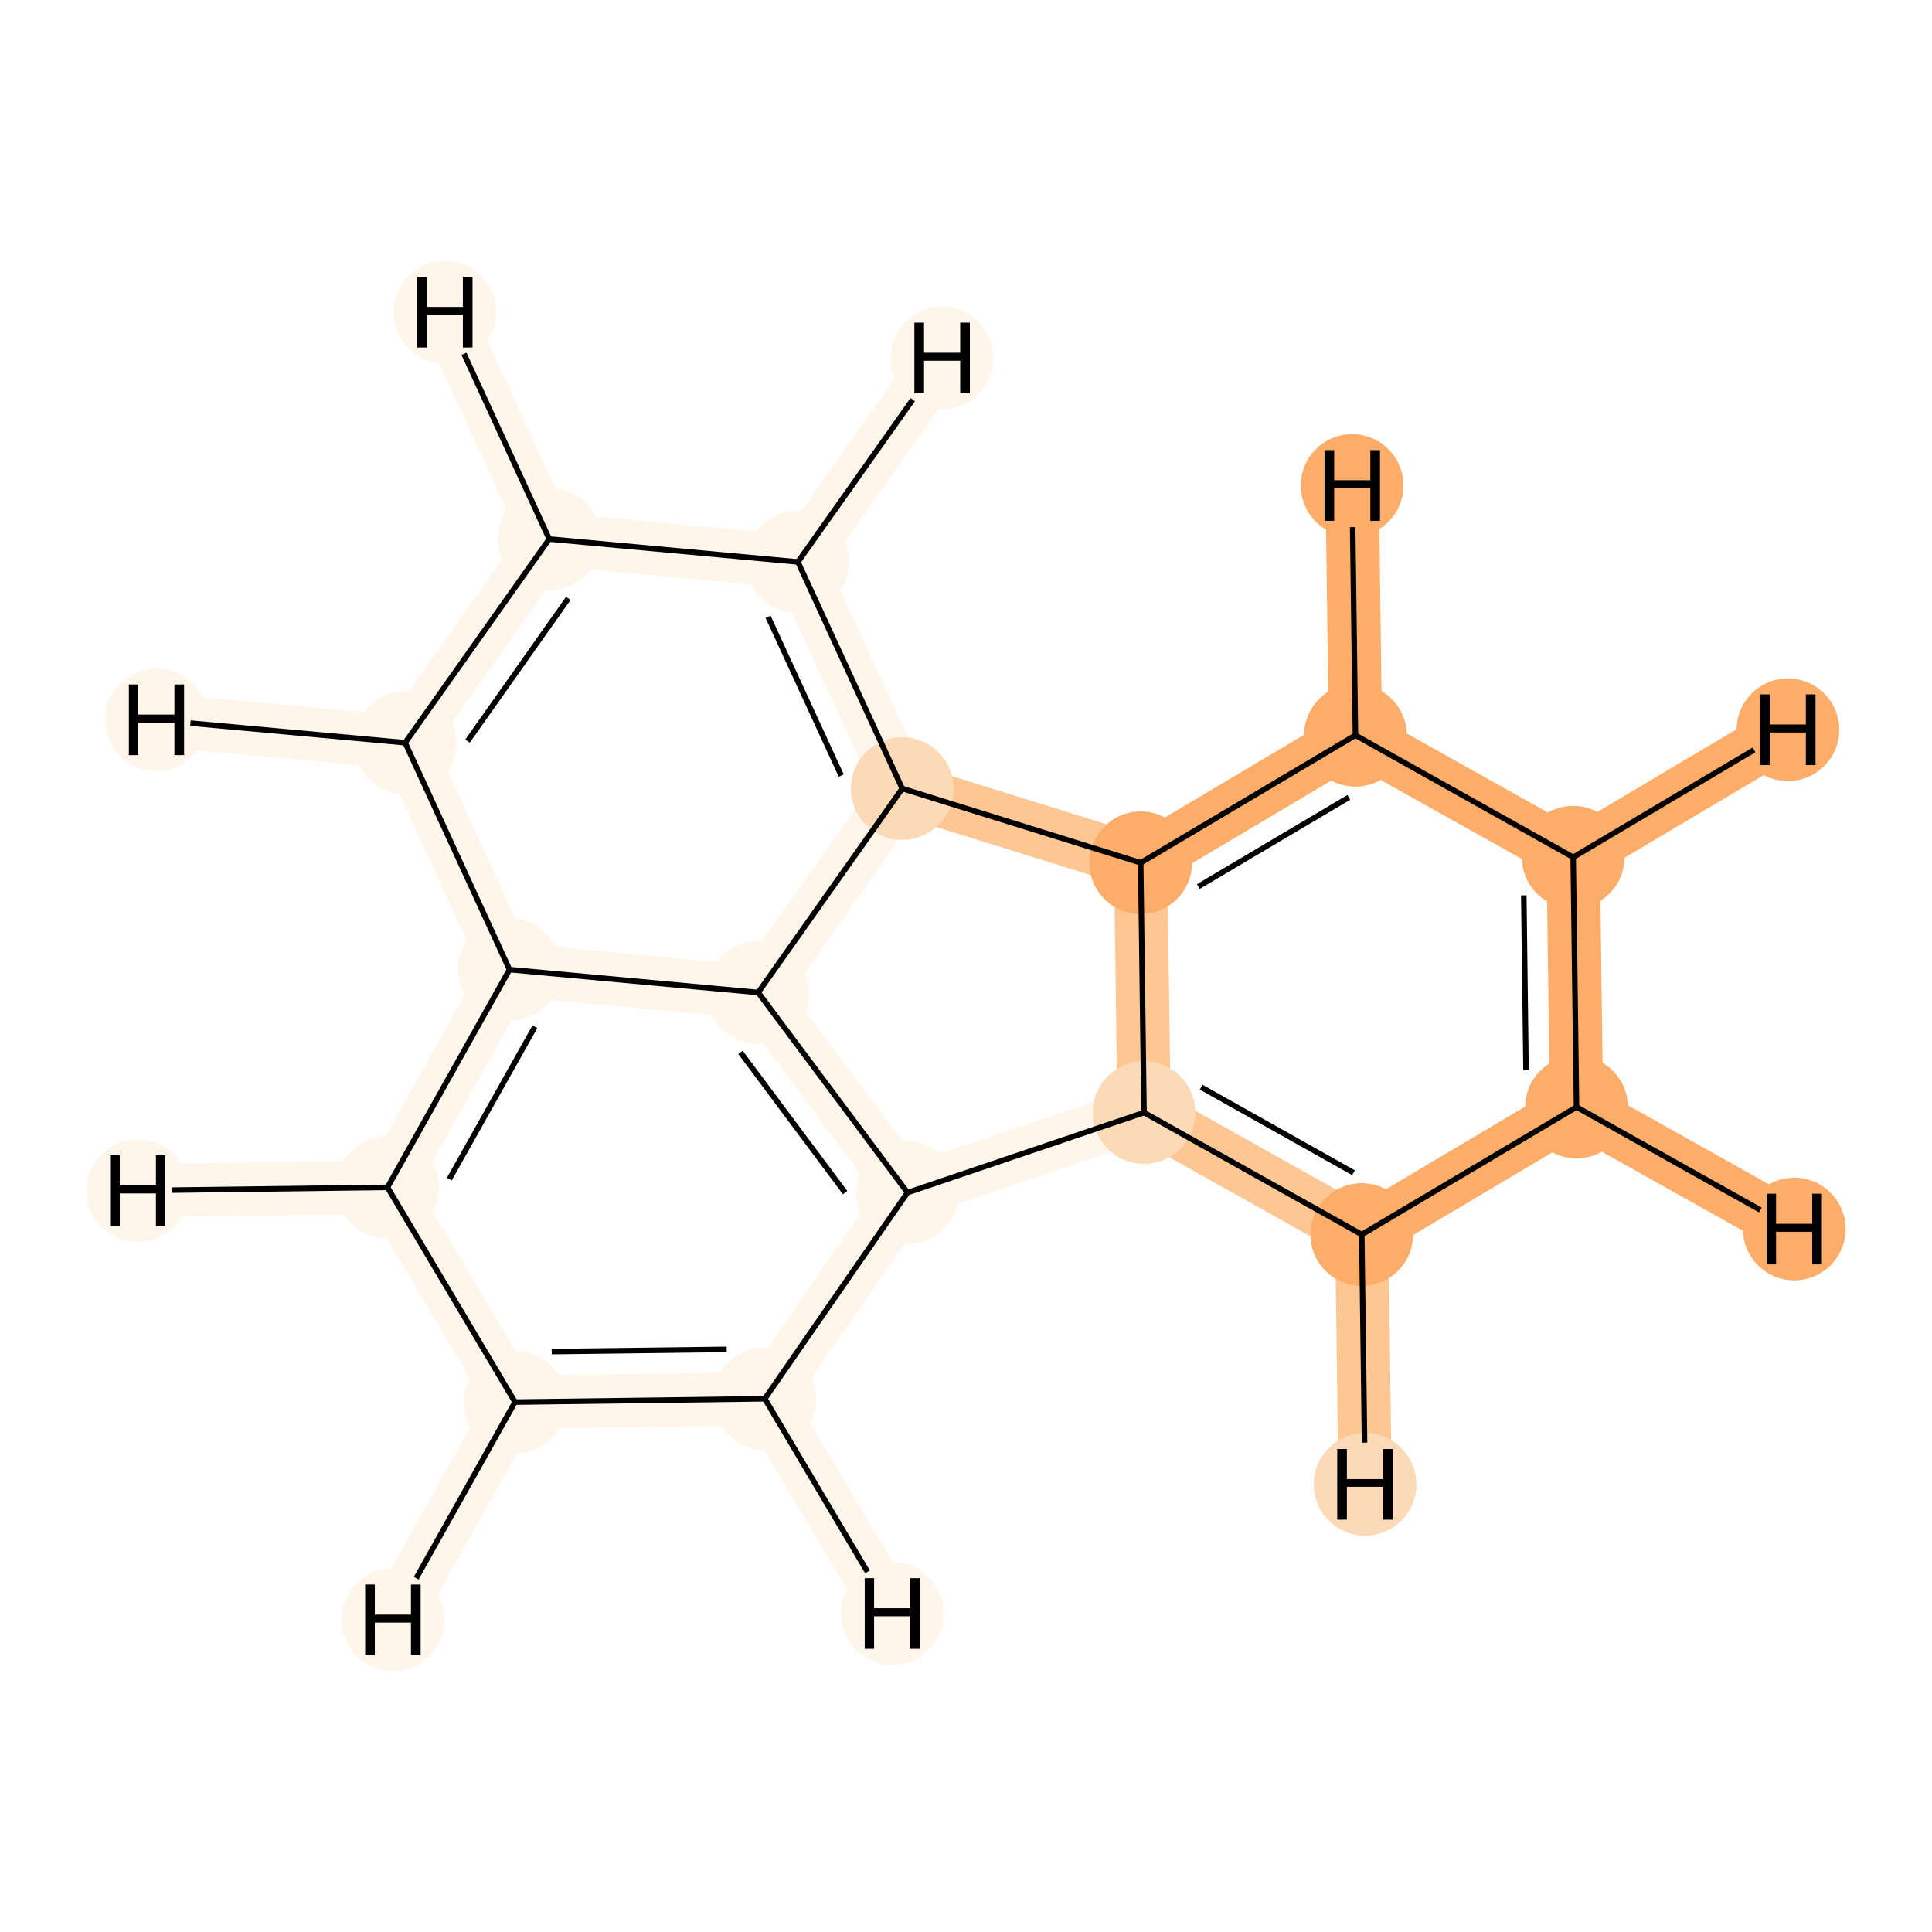 <?xml version='1.0' encoding='iso-8859-1'?>
<svg version='1.1' baseProfile='full'
              xmlns='http://www.w3.org/2000/svg'
                      xmlns:rdkit='http://www.rdkit.org/xml'
                      xmlns:xlink='http://www.w3.org/1999/xlink'
                  xml:space='preserve'
width='700px' height='700px' viewBox='0 0 700 700'>
<!-- END OF HEADER -->
<rect style='opacity:1.0;fill:#FFFFFF;stroke:none' width='700.0' height='700.0' x='0.0' y='0.0'> </rect>
<path d='M 570.0,310.6 L 571.2,401.1' style='fill:none;fill-rule:evenodd;stroke:#FDAD6A;stroke-width:19.3px;stroke-linecap:butt;stroke-linejoin:miter;stroke-opacity:1' />
<path d='M 570.0,310.6 L 491.1,266.4' style='fill:none;fill-rule:evenodd;stroke:#FDAD6A;stroke-width:19.3px;stroke-linecap:butt;stroke-linejoin:miter;stroke-opacity:1' />
<path d='M 570.0,310.6 L 647.8,264.4' style='fill:none;fill-rule:evenodd;stroke:#FDAD6A;stroke-width:19.3px;stroke-linecap:butt;stroke-linejoin:miter;stroke-opacity:1' />
<path d='M 571.2,401.1 L 493.4,447.3' style='fill:none;fill-rule:evenodd;stroke:#FDAD6A;stroke-width:19.3px;stroke-linecap:butt;stroke-linejoin:miter;stroke-opacity:1' />
<path d='M 571.2,401.1 L 650.1,445.3' style='fill:none;fill-rule:evenodd;stroke:#FDAD6A;stroke-width:19.3px;stroke-linecap:butt;stroke-linejoin:miter;stroke-opacity:1' />
<path d='M 493.4,447.3 L 414.5,403.1' style='fill:none;fill-rule:evenodd;stroke:#FDC793;stroke-width:19.3px;stroke-linecap:butt;stroke-linejoin:miter;stroke-opacity:1' />
<path d='M 493.4,447.3 L 494.6,537.8' style='fill:none;fill-rule:evenodd;stroke:#FDC793;stroke-width:19.3px;stroke-linecap:butt;stroke-linejoin:miter;stroke-opacity:1' />
<path d='M 414.5,403.1 L 413.3,312.6' style='fill:none;fill-rule:evenodd;stroke:#FDC793;stroke-width:19.3px;stroke-linecap:butt;stroke-linejoin:miter;stroke-opacity:1' />
<path d='M 414.5,403.1 L 328.8,432.1' style='fill:none;fill-rule:evenodd;stroke:#FFF5EB;stroke-width:19.3px;stroke-linecap:butt;stroke-linejoin:miter;stroke-opacity:1' />
<path d='M 413.3,312.6 L 491.1,266.4' style='fill:none;fill-rule:evenodd;stroke:#FDAD6A;stroke-width:19.3px;stroke-linecap:butt;stroke-linejoin:miter;stroke-opacity:1' />
<path d='M 413.3,312.6 L 326.9,285.7' style='fill:none;fill-rule:evenodd;stroke:#FDC793;stroke-width:19.3px;stroke-linecap:butt;stroke-linejoin:miter;stroke-opacity:1' />
<path d='M 491.1,266.4 L 489.9,175.9' style='fill:none;fill-rule:evenodd;stroke:#FDAD6A;stroke-width:19.3px;stroke-linecap:butt;stroke-linejoin:miter;stroke-opacity:1' />
<path d='M 326.9,285.7 L 289.1,203.6' style='fill:none;fill-rule:evenodd;stroke:#FFF5EB;stroke-width:19.3px;stroke-linecap:butt;stroke-linejoin:miter;stroke-opacity:1' />
<path d='M 326.9,285.7 L 274.7,359.6' style='fill:none;fill-rule:evenodd;stroke:#FFF5EB;stroke-width:19.3px;stroke-linecap:butt;stroke-linejoin:miter;stroke-opacity:1' />
<path d='M 289.1,203.6 L 199.0,195.3' style='fill:none;fill-rule:evenodd;stroke:#FFF5EB;stroke-width:19.3px;stroke-linecap:butt;stroke-linejoin:miter;stroke-opacity:1' />
<path d='M 289.1,203.6 L 341.3,129.7' style='fill:none;fill-rule:evenodd;stroke:#FFF5EB;stroke-width:19.3px;stroke-linecap:butt;stroke-linejoin:miter;stroke-opacity:1' />
<path d='M 199.0,195.3 L 146.8,269.1' style='fill:none;fill-rule:evenodd;stroke:#FFF5EB;stroke-width:19.3px;stroke-linecap:butt;stroke-linejoin:miter;stroke-opacity:1' />
<path d='M 199.0,195.3 L 161.2,113.1' style='fill:none;fill-rule:evenodd;stroke:#FFF5EB;stroke-width:19.3px;stroke-linecap:butt;stroke-linejoin:miter;stroke-opacity:1' />
<path d='M 146.8,269.1 L 184.6,351.3' style='fill:none;fill-rule:evenodd;stroke:#FFF5EB;stroke-width:19.3px;stroke-linecap:butt;stroke-linejoin:miter;stroke-opacity:1' />
<path d='M 146.8,269.1 L 56.7,260.8' style='fill:none;fill-rule:evenodd;stroke:#FFF5EB;stroke-width:19.3px;stroke-linecap:butt;stroke-linejoin:miter;stroke-opacity:1' />
<path d='M 184.6,351.3 L 274.7,359.6' style='fill:none;fill-rule:evenodd;stroke:#FFF5EB;stroke-width:19.3px;stroke-linecap:butt;stroke-linejoin:miter;stroke-opacity:1' />
<path d='M 184.6,351.3 L 140.4,430.2' style='fill:none;fill-rule:evenodd;stroke:#FFF5EB;stroke-width:19.3px;stroke-linecap:butt;stroke-linejoin:miter;stroke-opacity:1' />
<path d='M 274.7,359.6 L 328.8,432.1' style='fill:none;fill-rule:evenodd;stroke:#FFF5EB;stroke-width:19.3px;stroke-linecap:butt;stroke-linejoin:miter;stroke-opacity:1' />
<path d='M 328.8,432.1 L 277.1,506.8' style='fill:none;fill-rule:evenodd;stroke:#FFF5EB;stroke-width:19.3px;stroke-linecap:butt;stroke-linejoin:miter;stroke-opacity:1' />
<path d='M 277.1,506.8 L 186.6,508.0' style='fill:none;fill-rule:evenodd;stroke:#FFF5EB;stroke-width:19.3px;stroke-linecap:butt;stroke-linejoin:miter;stroke-opacity:1' />
<path d='M 277.1,506.8 L 323.3,584.6' style='fill:none;fill-rule:evenodd;stroke:#FFF5EB;stroke-width:19.3px;stroke-linecap:butt;stroke-linejoin:miter;stroke-opacity:1' />
<path d='M 186.6,508.0 L 140.4,430.2' style='fill:none;fill-rule:evenodd;stroke:#FFF5EB;stroke-width:19.3px;stroke-linecap:butt;stroke-linejoin:miter;stroke-opacity:1' />
<path d='M 186.6,508.0 L 142.4,586.9' style='fill:none;fill-rule:evenodd;stroke:#FFF5EB;stroke-width:19.3px;stroke-linecap:butt;stroke-linejoin:miter;stroke-opacity:1' />
<path d='M 140.4,430.2 L 49.9,431.4' style='fill:none;fill-rule:evenodd;stroke:#FFF5EB;stroke-width:19.3px;stroke-linecap:butt;stroke-linejoin:miter;stroke-opacity:1' />
<ellipse cx='570.0' cy='310.6' rx='18.1' ry='18.1'  style='fill:#FDAD6A;fill-rule:evenodd;stroke:#FDAD6A;stroke-width:1.0px;stroke-linecap:butt;stroke-linejoin:miter;stroke-opacity:1' />
<ellipse cx='571.2' cy='401.1' rx='18.1' ry='18.1'  style='fill:#FDAD6A;fill-rule:evenodd;stroke:#FDAD6A;stroke-width:1.0px;stroke-linecap:butt;stroke-linejoin:miter;stroke-opacity:1' />
<ellipse cx='493.4' cy='447.3' rx='18.1' ry='18.1'  style='fill:#FDAD6A;fill-rule:evenodd;stroke:#FDAD6A;stroke-width:1.0px;stroke-linecap:butt;stroke-linejoin:miter;stroke-opacity:1' />
<ellipse cx='414.5' cy='403.1' rx='18.1' ry='18.1'  style='fill:#FDDAB7;fill-rule:evenodd;stroke:#FDDAB7;stroke-width:1.0px;stroke-linecap:butt;stroke-linejoin:miter;stroke-opacity:1' />
<ellipse cx='413.3' cy='312.6' rx='18.1' ry='18.1'  style='fill:#FDAD6A;fill-rule:evenodd;stroke:#FDAD6A;stroke-width:1.0px;stroke-linecap:butt;stroke-linejoin:miter;stroke-opacity:1' />
<ellipse cx='491.1' cy='266.4' rx='18.1' ry='18.1'  style='fill:#FDAD6A;fill-rule:evenodd;stroke:#FDAD6A;stroke-width:1.0px;stroke-linecap:butt;stroke-linejoin:miter;stroke-opacity:1' />
<ellipse cx='326.9' cy='285.7' rx='18.1' ry='18.1'  style='fill:#FDDAB7;fill-rule:evenodd;stroke:#FDDAB7;stroke-width:1.0px;stroke-linecap:butt;stroke-linejoin:miter;stroke-opacity:1' />
<ellipse cx='289.1' cy='203.6' rx='18.1' ry='18.1'  style='fill:#FFF5EB;fill-rule:evenodd;stroke:#FFF5EB;stroke-width:1.0px;stroke-linecap:butt;stroke-linejoin:miter;stroke-opacity:1' />
<ellipse cx='199.0' cy='195.3' rx='18.1' ry='18.1'  style='fill:#FFF5EB;fill-rule:evenodd;stroke:#FFF5EB;stroke-width:1.0px;stroke-linecap:butt;stroke-linejoin:miter;stroke-opacity:1' />
<ellipse cx='146.8' cy='269.1' rx='18.1' ry='18.1'  style='fill:#FFF5EB;fill-rule:evenodd;stroke:#FFF5EB;stroke-width:1.0px;stroke-linecap:butt;stroke-linejoin:miter;stroke-opacity:1' />
<ellipse cx='184.6' cy='351.3' rx='18.1' ry='18.1'  style='fill:#FFF5EB;fill-rule:evenodd;stroke:#FFF5EB;stroke-width:1.0px;stroke-linecap:butt;stroke-linejoin:miter;stroke-opacity:1' />
<ellipse cx='274.7' cy='359.6' rx='18.1' ry='18.1'  style='fill:#FFF5EB;fill-rule:evenodd;stroke:#FFF5EB;stroke-width:1.0px;stroke-linecap:butt;stroke-linejoin:miter;stroke-opacity:1' />
<ellipse cx='328.8' cy='432.1' rx='18.1' ry='18.1'  style='fill:#FFF5EB;fill-rule:evenodd;stroke:#FFF5EB;stroke-width:1.0px;stroke-linecap:butt;stroke-linejoin:miter;stroke-opacity:1' />
<ellipse cx='277.1' cy='506.8' rx='18.1' ry='18.1'  style='fill:#FFF5EB;fill-rule:evenodd;stroke:#FFF5EB;stroke-width:1.0px;stroke-linecap:butt;stroke-linejoin:miter;stroke-opacity:1' />
<ellipse cx='186.6' cy='508.0' rx='18.1' ry='18.1'  style='fill:#FFF5EB;fill-rule:evenodd;stroke:#FFF5EB;stroke-width:1.0px;stroke-linecap:butt;stroke-linejoin:miter;stroke-opacity:1' />
<ellipse cx='140.4' cy='430.2' rx='18.1' ry='18.1'  style='fill:#FFF5EB;fill-rule:evenodd;stroke:#FFF5EB;stroke-width:1.0px;stroke-linecap:butt;stroke-linejoin:miter;stroke-opacity:1' />
<ellipse cx='647.8' cy='264.4' rx='18.1' ry='18.1'  style='fill:#FDAD6A;fill-rule:evenodd;stroke:#FDAD6A;stroke-width:1.0px;stroke-linecap:butt;stroke-linejoin:miter;stroke-opacity:1' />
<ellipse cx='650.1' cy='445.3' rx='18.1' ry='18.1'  style='fill:#FDAD6A;fill-rule:evenodd;stroke:#FDAD6A;stroke-width:1.0px;stroke-linecap:butt;stroke-linejoin:miter;stroke-opacity:1' />
<ellipse cx='494.6' cy='537.8' rx='18.1' ry='18.1'  style='fill:#FDDAB7;fill-rule:evenodd;stroke:#FDDAB7;stroke-width:1.0px;stroke-linecap:butt;stroke-linejoin:miter;stroke-opacity:1' />
<ellipse cx='489.9' cy='175.9' rx='18.1' ry='18.1'  style='fill:#FDAD6A;fill-rule:evenodd;stroke:#FDAD6A;stroke-width:1.0px;stroke-linecap:butt;stroke-linejoin:miter;stroke-opacity:1' />
<ellipse cx='341.3' cy='129.7' rx='18.1' ry='18.1'  style='fill:#FFF5EB;fill-rule:evenodd;stroke:#FFF5EB;stroke-width:1.0px;stroke-linecap:butt;stroke-linejoin:miter;stroke-opacity:1' />
<ellipse cx='161.2' cy='113.1' rx='18.1' ry='18.1'  style='fill:#FFF5EB;fill-rule:evenodd;stroke:#FFF5EB;stroke-width:1.0px;stroke-linecap:butt;stroke-linejoin:miter;stroke-opacity:1' />
<ellipse cx='56.7' cy='260.8' rx='18.1' ry='18.1'  style='fill:#FFF5EB;fill-rule:evenodd;stroke:#FFF5EB;stroke-width:1.0px;stroke-linecap:butt;stroke-linejoin:miter;stroke-opacity:1' />
<ellipse cx='323.3' cy='584.6' rx='18.1' ry='18.1'  style='fill:#FFF5EB;fill-rule:evenodd;stroke:#FFF5EB;stroke-width:1.0px;stroke-linecap:butt;stroke-linejoin:miter;stroke-opacity:1' />
<ellipse cx='142.4' cy='586.9' rx='18.1' ry='18.1'  style='fill:#FFF5EB;fill-rule:evenodd;stroke:#FFF5EB;stroke-width:1.0px;stroke-linecap:butt;stroke-linejoin:miter;stroke-opacity:1' />
<ellipse cx='49.9' cy='431.4' rx='18.1' ry='18.1'  style='fill:#FFF5EB;fill-rule:evenodd;stroke:#FFF5EB;stroke-width:1.0px;stroke-linecap:butt;stroke-linejoin:miter;stroke-opacity:1' />
<path class='bond-0 atom-0 atom-1' d='M 570.0,310.6 L 571.2,401.1' style='fill:none;fill-rule:evenodd;stroke:#000000;stroke-width:2.0px;stroke-linecap:butt;stroke-linejoin:miter;stroke-opacity:1' />
<path class='bond-0 atom-0 atom-1' d='M 552.1,324.4 L 552.9,387.7' style='fill:none;fill-rule:evenodd;stroke:#000000;stroke-width:2.0px;stroke-linecap:butt;stroke-linejoin:miter;stroke-opacity:1' />
<path class='bond-15 atom-5 atom-0' d='M 491.1,266.4 L 570.0,310.6' style='fill:none;fill-rule:evenodd;stroke:#000000;stroke-width:2.0px;stroke-linecap:butt;stroke-linejoin:miter;stroke-opacity:1' />
<path class='bond-19 atom-0 atom-16' d='M 570.0,310.6 L 635.5,271.7' style='fill:none;fill-rule:evenodd;stroke:#000000;stroke-width:2.0px;stroke-linecap:butt;stroke-linejoin:miter;stroke-opacity:1' />
<path class='bond-1 atom-1 atom-2' d='M 571.2,401.1 L 493.4,447.3' style='fill:none;fill-rule:evenodd;stroke:#000000;stroke-width:2.0px;stroke-linecap:butt;stroke-linejoin:miter;stroke-opacity:1' />
<path class='bond-20 atom-1 atom-17' d='M 571.2,401.1 L 637.8,438.4' style='fill:none;fill-rule:evenodd;stroke:#000000;stroke-width:2.0px;stroke-linecap:butt;stroke-linejoin:miter;stroke-opacity:1' />
<path class='bond-2 atom-2 atom-3' d='M 493.4,447.3 L 414.5,403.1' style='fill:none;fill-rule:evenodd;stroke:#000000;stroke-width:2.0px;stroke-linecap:butt;stroke-linejoin:miter;stroke-opacity:1' />
<path class='bond-2 atom-2 atom-3' d='M 490.4,424.9 L 435.2,393.9' style='fill:none;fill-rule:evenodd;stroke:#000000;stroke-width:2.0px;stroke-linecap:butt;stroke-linejoin:miter;stroke-opacity:1' />
<path class='bond-21 atom-2 atom-18' d='M 493.4,447.3 L 494.4,522.7' style='fill:none;fill-rule:evenodd;stroke:#000000;stroke-width:2.0px;stroke-linecap:butt;stroke-linejoin:miter;stroke-opacity:1' />
<path class='bond-3 atom-3 atom-4' d='M 414.5,403.1 L 413.3,312.6' style='fill:none;fill-rule:evenodd;stroke:#000000;stroke-width:2.0px;stroke-linecap:butt;stroke-linejoin:miter;stroke-opacity:1' />
<path class='bond-17 atom-12 atom-3' d='M 328.8,432.1 L 414.5,403.1' style='fill:none;fill-rule:evenodd;stroke:#000000;stroke-width:2.0px;stroke-linecap:butt;stroke-linejoin:miter;stroke-opacity:1' />
<path class='bond-4 atom-4 atom-5' d='M 413.3,312.6 L 491.1,266.4' style='fill:none;fill-rule:evenodd;stroke:#000000;stroke-width:2.0px;stroke-linecap:butt;stroke-linejoin:miter;stroke-opacity:1' />
<path class='bond-4 atom-4 atom-5' d='M 434.2,321.2 L 488.7,288.9' style='fill:none;fill-rule:evenodd;stroke:#000000;stroke-width:2.0px;stroke-linecap:butt;stroke-linejoin:miter;stroke-opacity:1' />
<path class='bond-5 atom-4 atom-6' d='M 413.3,312.6 L 326.9,285.7' style='fill:none;fill-rule:evenodd;stroke:#000000;stroke-width:2.0px;stroke-linecap:butt;stroke-linejoin:miter;stroke-opacity:1' />
<path class='bond-22 atom-5 atom-19' d='M 491.1,266.4 L 490.1,191.0' style='fill:none;fill-rule:evenodd;stroke:#000000;stroke-width:2.0px;stroke-linecap:butt;stroke-linejoin:miter;stroke-opacity:1' />
<path class='bond-6 atom-6 atom-7' d='M 326.9,285.7 L 289.1,203.6' style='fill:none;fill-rule:evenodd;stroke:#000000;stroke-width:2.0px;stroke-linecap:butt;stroke-linejoin:miter;stroke-opacity:1' />
<path class='bond-6 atom-6 atom-7' d='M 304.8,281.0 L 278.3,223.5' style='fill:none;fill-rule:evenodd;stroke:#000000;stroke-width:2.0px;stroke-linecap:butt;stroke-linejoin:miter;stroke-opacity:1' />
<path class='bond-16 atom-11 atom-6' d='M 274.7,359.6 L 326.9,285.7' style='fill:none;fill-rule:evenodd;stroke:#000000;stroke-width:2.0px;stroke-linecap:butt;stroke-linejoin:miter;stroke-opacity:1' />
<path class='bond-7 atom-7 atom-8' d='M 289.1,203.6 L 199.0,195.3' style='fill:none;fill-rule:evenodd;stroke:#000000;stroke-width:2.0px;stroke-linecap:butt;stroke-linejoin:miter;stroke-opacity:1' />
<path class='bond-23 atom-7 atom-20' d='M 289.1,203.6 L 330.7,144.8' style='fill:none;fill-rule:evenodd;stroke:#000000;stroke-width:2.0px;stroke-linecap:butt;stroke-linejoin:miter;stroke-opacity:1' />
<path class='bond-8 atom-8 atom-9' d='M 199.0,195.3 L 146.8,269.1' style='fill:none;fill-rule:evenodd;stroke:#000000;stroke-width:2.0px;stroke-linecap:butt;stroke-linejoin:miter;stroke-opacity:1' />
<path class='bond-8 atom-8 atom-9' d='M 205.9,216.8 L 169.4,268.5' style='fill:none;fill-rule:evenodd;stroke:#000000;stroke-width:2.0px;stroke-linecap:butt;stroke-linejoin:miter;stroke-opacity:1' />
<path class='bond-24 atom-8 atom-21' d='M 199.0,195.3 L 168.1,128.2' style='fill:none;fill-rule:evenodd;stroke:#000000;stroke-width:2.0px;stroke-linecap:butt;stroke-linejoin:miter;stroke-opacity:1' />
<path class='bond-9 atom-9 atom-10' d='M 146.8,269.1 L 184.6,351.3' style='fill:none;fill-rule:evenodd;stroke:#000000;stroke-width:2.0px;stroke-linecap:butt;stroke-linejoin:miter;stroke-opacity:1' />
<path class='bond-25 atom-9 atom-22' d='M 146.8,269.1 L 69.0,262.0' style='fill:none;fill-rule:evenodd;stroke:#000000;stroke-width:2.0px;stroke-linecap:butt;stroke-linejoin:miter;stroke-opacity:1' />
<path class='bond-10 atom-10 atom-11' d='M 184.6,351.3 L 274.7,359.6' style='fill:none;fill-rule:evenodd;stroke:#000000;stroke-width:2.0px;stroke-linecap:butt;stroke-linejoin:miter;stroke-opacity:1' />
<path class='bond-18 atom-15 atom-10' d='M 140.4,430.2 L 184.6,351.3' style='fill:none;fill-rule:evenodd;stroke:#000000;stroke-width:2.0px;stroke-linecap:butt;stroke-linejoin:miter;stroke-opacity:1' />
<path class='bond-18 atom-15 atom-10' d='M 162.8,427.2 L 193.8,372.0' style='fill:none;fill-rule:evenodd;stroke:#000000;stroke-width:2.0px;stroke-linecap:butt;stroke-linejoin:miter;stroke-opacity:1' />
<path class='bond-11 atom-11 atom-12' d='M 274.7,359.6 L 328.8,432.1' style='fill:none;fill-rule:evenodd;stroke:#000000;stroke-width:2.0px;stroke-linecap:butt;stroke-linejoin:miter;stroke-opacity:1' />
<path class='bond-11 atom-11 atom-12' d='M 268.3,381.3 L 306.2,432.1' style='fill:none;fill-rule:evenodd;stroke:#000000;stroke-width:2.0px;stroke-linecap:butt;stroke-linejoin:miter;stroke-opacity:1' />
<path class='bond-12 atom-12 atom-13' d='M 328.8,432.1 L 277.1,506.8' style='fill:none;fill-rule:evenodd;stroke:#000000;stroke-width:2.0px;stroke-linecap:butt;stroke-linejoin:miter;stroke-opacity:1' />
<path class='bond-13 atom-13 atom-14' d='M 277.1,506.8 L 186.6,508.0' style='fill:none;fill-rule:evenodd;stroke:#000000;stroke-width:2.0px;stroke-linecap:butt;stroke-linejoin:miter;stroke-opacity:1' />
<path class='bond-13 atom-13 atom-14' d='M 263.3,488.9 L 199.9,489.7' style='fill:none;fill-rule:evenodd;stroke:#000000;stroke-width:2.0px;stroke-linecap:butt;stroke-linejoin:miter;stroke-opacity:1' />
<path class='bond-26 atom-13 atom-23' d='M 277.1,506.8 L 314.3,569.5' style='fill:none;fill-rule:evenodd;stroke:#000000;stroke-width:2.0px;stroke-linecap:butt;stroke-linejoin:miter;stroke-opacity:1' />
<path class='bond-14 atom-14 atom-15' d='M 186.6,508.0 L 140.4,430.2' style='fill:none;fill-rule:evenodd;stroke:#000000;stroke-width:2.0px;stroke-linecap:butt;stroke-linejoin:miter;stroke-opacity:1' />
<path class='bond-27 atom-14 atom-24' d='M 186.6,508.0 L 150.8,571.8' style='fill:none;fill-rule:evenodd;stroke:#000000;stroke-width:2.0px;stroke-linecap:butt;stroke-linejoin:miter;stroke-opacity:1' />
<path class='bond-28 atom-15 atom-25' d='M 140.4,430.2 L 62.2,431.2' style='fill:none;fill-rule:evenodd;stroke:#000000;stroke-width:2.0px;stroke-linecap:butt;stroke-linejoin:miter;stroke-opacity:1' />
<path  class='atom-16' d='M 637.8 251.6
L 641.2 251.6
L 641.2 262.5
L 654.3 262.5
L 654.3 251.6
L 657.8 251.6
L 657.8 277.2
L 654.3 277.2
L 654.3 265.4
L 641.2 265.4
L 641.2 277.2
L 637.8 277.2
L 637.8 251.6
' fill='#000000'/>
<path  class='atom-17' d='M 640.1 432.5
L 643.5 432.5
L 643.5 443.4
L 656.6 443.4
L 656.6 432.5
L 660.1 432.5
L 660.1 458.1
L 656.6 458.1
L 656.6 446.3
L 643.5 446.3
L 643.5 458.1
L 640.1 458.1
L 640.1 432.5
' fill='#000000'/>
<path  class='atom-18' d='M 484.5 525.0
L 488.0 525.0
L 488.0 535.9
L 501.1 535.9
L 501.1 525.0
L 504.6 525.0
L 504.6 550.6
L 501.1 550.6
L 501.1 538.7
L 488.0 538.7
L 488.0 550.6
L 484.5 550.6
L 484.5 525.0
' fill='#000000'/>
<path  class='atom-19' d='M 479.9 163.1
L 483.4 163.1
L 483.4 174.0
L 496.5 174.0
L 496.5 163.1
L 500.0 163.1
L 500.0 188.7
L 496.5 188.7
L 496.5 176.9
L 483.4 176.9
L 483.4 188.7
L 479.9 188.7
L 479.9 163.1
' fill='#000000'/>
<path  class='atom-20' d='M 331.3 116.9
L 334.8 116.9
L 334.8 127.8
L 347.9 127.8
L 347.9 116.9
L 351.4 116.9
L 351.4 142.5
L 347.9 142.5
L 347.9 130.7
L 334.8 130.7
L 334.8 142.5
L 331.3 142.5
L 331.3 116.9
' fill='#000000'/>
<path  class='atom-21' d='M 151.1 100.3
L 154.6 100.3
L 154.6 111.2
L 167.7 111.2
L 167.7 100.3
L 171.2 100.3
L 171.2 125.9
L 167.7 125.9
L 167.7 114.1
L 154.6 114.1
L 154.6 125.9
L 151.1 125.9
L 151.1 100.3
' fill='#000000'/>
<path  class='atom-22' d='M 46.7 248.0
L 50.1 248.0
L 50.1 258.9
L 63.2 258.9
L 63.2 248.0
L 66.7 248.0
L 66.7 273.6
L 63.2 273.6
L 63.2 261.8
L 50.1 261.8
L 50.1 273.6
L 46.7 273.6
L 46.7 248.0
' fill='#000000'/>
<path  class='atom-23' d='M 313.3 571.8
L 316.7 571.8
L 316.7 582.7
L 329.8 582.7
L 329.8 571.8
L 333.3 571.8
L 333.3 597.4
L 329.8 597.4
L 329.8 585.6
L 316.7 585.6
L 316.7 597.4
L 313.3 597.4
L 313.3 571.8
' fill='#000000'/>
<path  class='atom-24' d='M 132.3 574.1
L 135.8 574.1
L 135.8 585.0
L 148.9 585.0
L 148.9 574.1
L 152.4 574.1
L 152.4 599.7
L 148.9 599.7
L 148.9 587.9
L 135.8 587.9
L 135.8 599.7
L 132.3 599.7
L 132.3 574.1
' fill='#000000'/>
<path  class='atom-25' d='M 39.9 418.6
L 43.4 418.6
L 43.4 429.5
L 56.5 429.5
L 56.5 418.6
L 59.9 418.6
L 59.9 444.2
L 56.5 444.2
L 56.5 432.4
L 43.4 432.4
L 43.4 444.2
L 39.9 444.2
L 39.9 418.6
' fill='#000000'/>
</svg>
